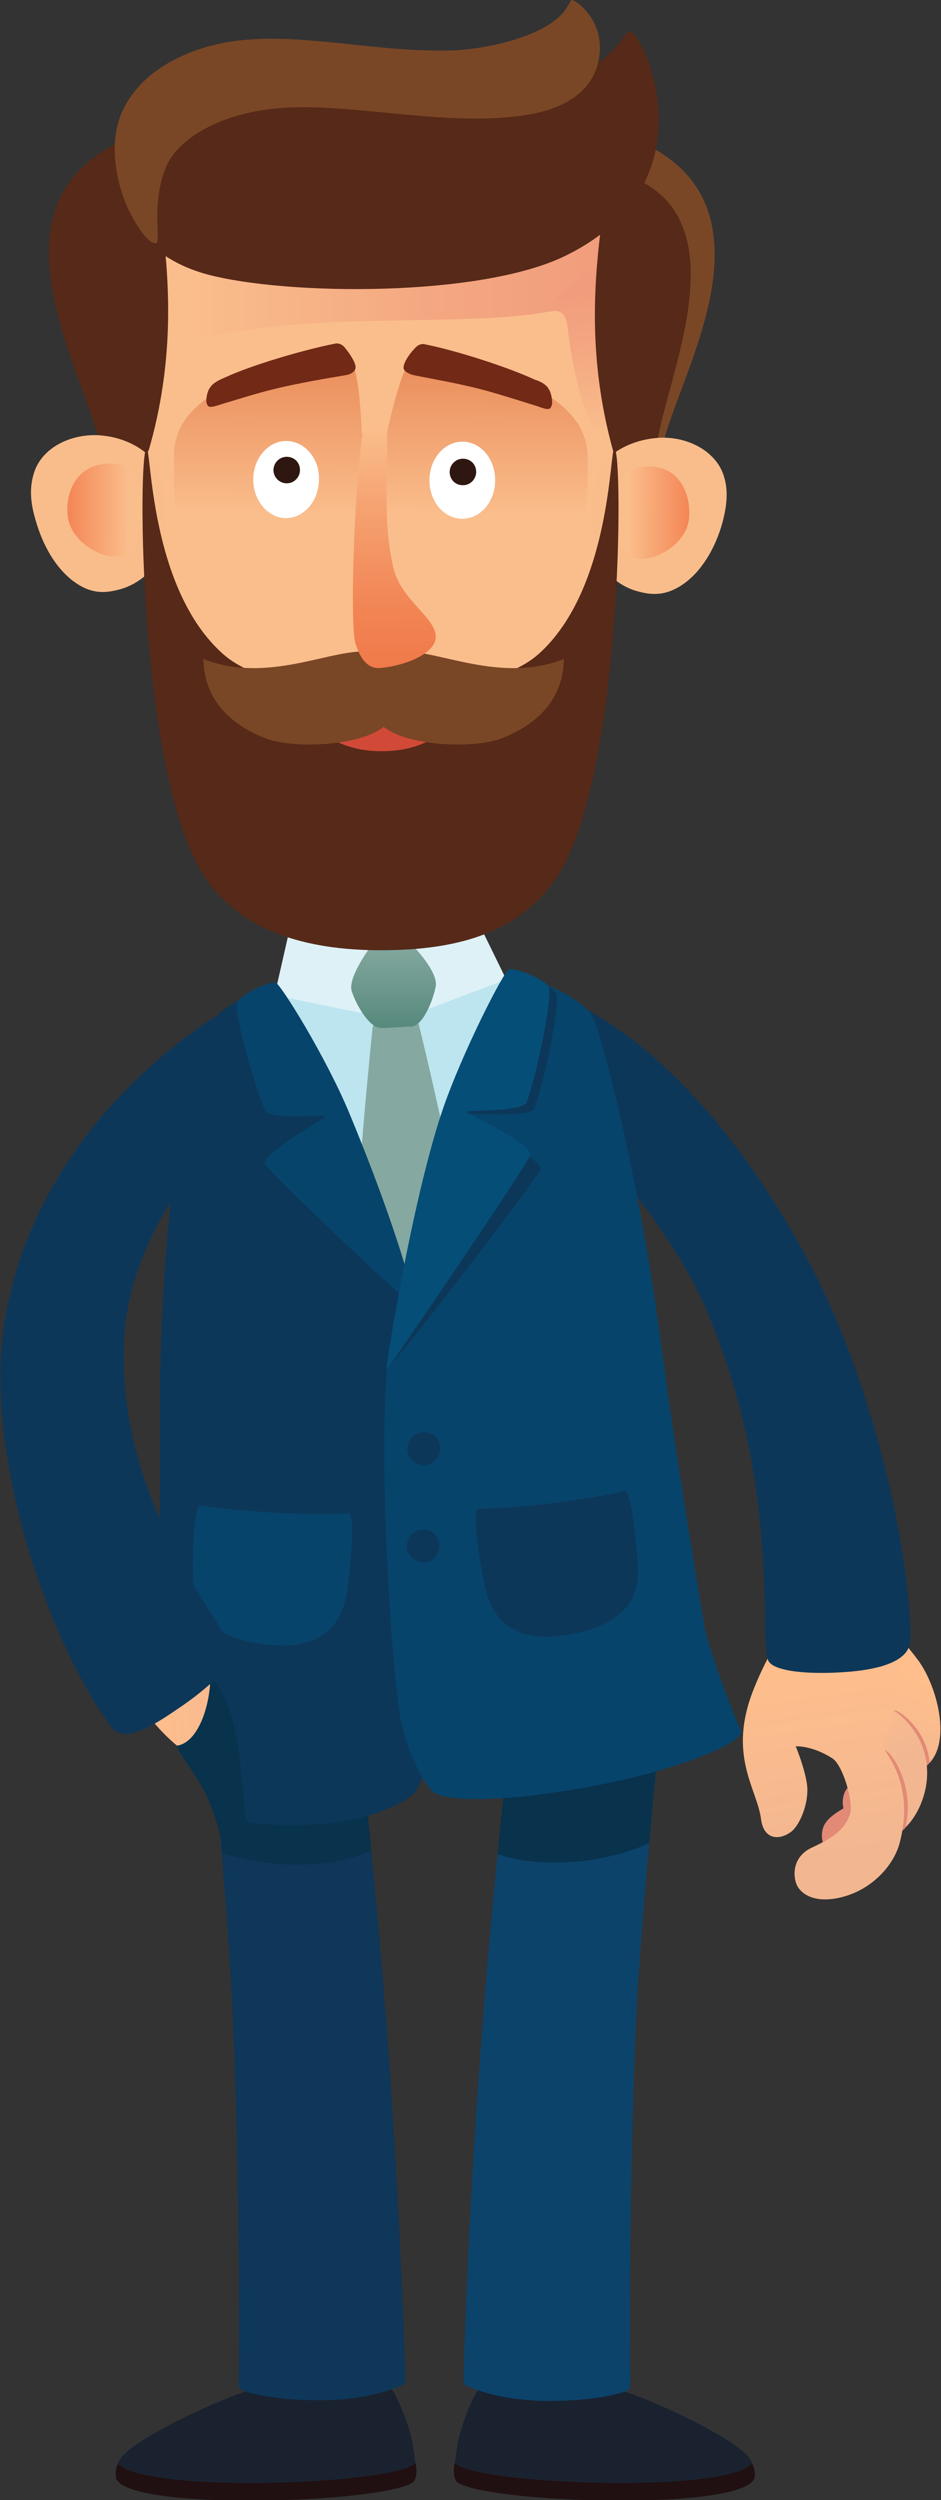 <!-- Generator: Adobe Illustrator 22.0.1, SVG Export Plug-In  -->
<svg version="1.1"
	 xmlns="http://www.w3.org/2000/svg" xmlns:xlink="http://www.w3.org/1999/xlink" xmlns:a="http://ns.adobe.com/AdobeSVGViewerExtensions/3.0/"
	 x="0px" y="0px" width="149px" height="395.7px" viewBox="0 0 149 395.7" style="enable-background:new 0 0 149 395.7;"
	 xml:space="preserve">
<rect x="0" y="0" width="149" height="395.7" fill="#333333" stroke="none"/>
<style type="text/css">
	.st0{fill:#EDA87A;}
	.st1{fill:#FABE8C;}
	.st2{fill:url(#SVGID_1_);}
	.st3{fill:url(#SVGID_2_);}
	.st4{fill:#562918;}
	.st5{fill:#7A4726;}
	.st6{fill:#F9BD8C;}
	.st7{fill:url(#SVGID_3_);}
	.st8{fill:url(#SVGID_4_);}
	.st9{fill:url(#SVGID_5_);}
	.st10{fill:#722916;}
	.st11{fill:#FFFFFF;}
	.st12{fill:#2E1710;}
	.st13{fill:#1A2230;}
	.st14{fill:#211011;}
	.st15{fill:#0C436B;}
	.st16{fill:#0E3759;}
	.st17{fill:#09324C;}
	.st18{fill:url(#SVGID_6_);}
	.st19{fill:#E28A76;}
	.st20{fill:url(#SVGID_7_);}
	.st21{fill:url(#SVGID_8_);}
	.st22{fill:url(#SVGID_9_);}
	.st23{fill:#0D3759;}
	.st24{fill:#BDE5EF;}
	.st25{fill:#DEF1F7;}
	.st26{fill:#85A9A0;}
	.st27{fill:url(#SVGID_10_);}
	.st28{fill:#07446B;}
	.st29{fill:#054E77;}
	.st30{fill:#D14937;}
	.st31{fill:url(#SVGID_11_);}
	.st32{fill:url(#SVGID_12_);}
	.st33{fill:url(#SVGID_13_);}
	.st34{fill:url(#SVGID_14_);}
	.st35{fill:url(#SVGID_15_);}
	.st36{fill:url(#SVGID_16_);}
	.st37{fill:url(#SVGID_17_);}
	.st38{fill:url(#SVGID_18_);}
	.st39{fill:url(#SVGID_19_);}
	.st40{fill:url(#SVGID_20_);}
	.st41{fill:url(#SVGID_21_);}
	.st42{fill:url(#SVGID_22_);}
</style>
<defs>
</defs>
<g>
	<g>
		<path class="st0" d="M74.4,154.2c0.3,7.3-27.4,7.1-27.5-0.1c0-2.5,0.6-11.7,0.1-14.2c-1.4-7.1,28.4-7.1,27.5,0.1
			C74.1,142.9,74.3,151.6,74.4,154.2z"/>
		<path class="st1" d="M87.1,26.8L61,31l-26.1-4.4L22.5,41.8c0,0,0.5,35.5,2.7,60.6c2.3,25.4,9.5,33.4,13.1,36.1
			c6.7,4.9,21.3,4.6,22.2,4.6c0.9,0,15.5,0.5,22.2-4.4c3.6-2.6,10.9-10.5,13.4-35.9c2.5-25.1,3.3-60.6,3.3-60.6L87.1,26.8z"/>
		
			<linearGradient id="SVGID_1_" gradientUnits="userSpaceOnUse" x1="101.013" y1="48.903" x2="27.667" y2="48.903" gradientTransform="matrix(1 4.700000e-03 -4.700000e-03 1 -2.801 -3.447)">
			<stop  offset="0" style="stop-color:#F19C7C"/>
			<stop  offset="0.392" style="stop-color:#F4A781"/>
			<stop  offset="0.936" style="stop-color:#FABE8C"/>
		</linearGradient>
		<path class="st2" d="M25,37.1l-0.4,19c21.8-9.7,61.4-1.3,70.9-10.3c1.3-1.3,2.9-7.7,2.4-9.8c-0.4-2.1-19.7,2-23.4,2
			c-3.7,0-30.3,0.6-33.7-0.2C37.4,37,25,37.1,25,37.1z"/>
		
			<linearGradient id="SVGID_2_" gradientUnits="userSpaceOnUse" x1="95.841" y1="48.431" x2="97.63" y2="73.45" gradientTransform="matrix(1 4.700000e-03 -4.700000e-03 1 -2.801 -3.447)">
			<stop  offset="0" style="stop-color:#F19C7C"/>
			<stop  offset="0.392" style="stop-color:#F4A781"/>
			<stop  offset="0.936" style="stop-color:#FABE8C"/>
		</linearGradient>
		<path class="st3" d="M99.1,39.4C99,39.1,83.1,49.8,87,49.3c1-0.1,2.5-0.6,2.9,2.7c0.4,3.3,0.6,4.5,1.3,7.7
			c0.8,3.6,2.2,7.7,3.2,9.1c1,1.4,3.2,2.5,4.3,1.9c1.1-0.6,1.3-5,0.5-9.3c-0.9-4.8-1.4-7-1.5-10.9C97.7,46.8,99.1,39.4,99.1,39.4z"
			/>
		<path class="st4" d="M19.7,22.1c-8.4,3.8-11.5,9.7-11.9,16.2c-0.8,12,7.3,26.2,8.4,33.8c0.3,2,6.7,1.3,7.4-1
			c3.9-13.6,3.3-25.3,2.2-34.8C25,29.5,20.7,21.7,19.7,22.1z"/>
		<path class="st5" d="M101.3,22.4c8.4,3.8,11.4,9.7,11.8,16.3c0.8,12-7.5,26.2-8.6,33.7c-0.3,2-6.7,1.3-7.4-1
			c-3.8-13.6-3.2-25.4-2-34.9C95.9,29.7,100.2,21.9,101.3,22.4z"/>
		<path class="st4" d="M109,39.1c-1-5.5-4.2-9.9-11.2-11.8c-1.2,2.7-2.3,6-2.7,9.2c-1.1,9.5-1.8,21.2,2,34.9
			c0.2,0.6,0.8,1.2,1.6,1.5c2.1,0.7,5.1,0.6,5.1-0.8C104.3,64.5,111,50.1,109,39.1z"/>
		<g>
			<path class="st6" d="M104.2,69.3c4.4-0.3,8.9,1.9,10.3,5.7c0.9,2.5,0.6,5-0.1,7.7c-1.2,4.3-3.4,7.7-6,9.6
				c-2.9,2.1-5.2,1.9-7.4,1.3c-3.4-0.9-5.6-3.5-6.2-5.1c-1.4-3.8-0.9-9.2-0.4-13.2C94.5,74,97.6,69.8,104.2,69.3z"/>
			
				<linearGradient id="SVGID_3_" gradientUnits="userSpaceOnUse" x1="100.293" y1="84.063" x2="112.364" y2="84.063" gradientTransform="matrix(1 4.700000e-03 -4.700000e-03 1 -2.801 -3.447)">
				<stop  offset="0.195" style="stop-color:#FABE8C"/>
				<stop  offset="1" style="stop-color:#F48655"/>
			</linearGradient>
			<path class="st7" d="M98.7,75.4c1.3-1.9,4.9-2,7.2-0.8c2.3,1.3,3.5,4.3,3.2,7.5c-0.3,2.8-2.8,5.1-5.5,6c-2,0.7-4.2,0.4-5.4-1.4
				c-1-1.6-1.2-4.1-1.2-5.3C97.1,79.4,97.6,77.1,98.7,75.4z"/>
		</g>
		<g>
			<path class="st6" d="M15.8,68.9c-4.4-0.3-8.9,1.8-10.3,5.6c-0.9,2.5-0.7,5,0.1,7.7c1.2,4.3,3.3,7.7,5.9,9.7
				c2.9,2.2,5.1,2,7.4,1.4c3.4-0.9,5.7-3.5,6.3-5c1.4-3.8,0.9-9.2,0.5-13.2C25.4,73.7,22.3,69.4,15.8,68.9z"/>
			
				<linearGradient id="SVGID_4_" gradientUnits="userSpaceOnUse" x1="525.092" y1="83.371" x2="537.163" y2="83.371" gradientTransform="matrix(-1 -4.700000e-03 -4.700000e-03 1 548.25 -0.169)">
				<stop  offset="0.195" style="stop-color:#FABE8C"/>
				<stop  offset="1" style="stop-color:#F48655"/>
			</linearGradient>
			<path class="st8" d="M21.2,75c-1.3-1.9-4.9-2.1-7.2-0.8c-2.4,1.3-3.6,4.3-3.3,7.4c0.3,2.8,2.7,5.1,5.4,6.1c2,0.7,4.2,0.5,5.4-1.3
				c1-1.6,1.3-4,1.3-5.3C22.8,79,22.3,76.7,21.2,75z"/>
		</g>
		<path class="st4" d="M29.5,9.6c-16.3,7.1-15.1,28.8,3.2,33.8c12.5,3.4,43.6,3.7,57-3C113.6,28.6,101.4,4.2,99.6,5
			c-0.9,0.4-2.9,5.4-9.6,7c-2.6,0.6-5.4,0.8-7.6,0.9C67,13.5,41.9,4.2,29.5,9.6z"/>
		<path class="st5" d="M29.2,8.7c-5.6,2.4-9.5,6.5-10.6,11.2c-1.3,5.2,0.6,11.2,2.1,14c2.1,3.9,3.4,4.7,4,4.6
			c0.9-0.1-0.9-6.4,1.7-12.3c2-4.5,9.2-8.8,19.7-9.2c11.4-0.4,25.2,3.1,37.2,1.2c6.5-1,10.6-4,11.5-8.7c1.2-6.2-3.7-9.6-4.3-9.5
			c-0.2,0.1-0.6,1.2-1.5,2.2C85,6.5,74.8,8,71.1,8C55.8,8.3,41.6,3.2,29.2,8.7z"/>
		
			<linearGradient id="SVGID_5_" gradientUnits="userSpaceOnUse" x1="63.436" y1="94.137" x2="63.436" y2="46.392" gradientTransform="matrix(1 4.700000e-03 -4.700000e-03 1 -2.801 -3.447)">
			<stop  offset="0.195" style="stop-color:#FABE8C"/>
			<stop  offset="1" style="stop-color:#E0713F"/>
		</linearGradient>
		<path class="st9" d="M89.9,65.1c-5-5.1-13.9-7.2-24.9-7.7c-1.3,0-3.8,11.3-3.8,11.3l-3.9-0.1c0,0-0.4-11.3-1.9-11.2
			c-10.7,0.4-19.8,2.4-24.7,7.4c-2.5,2.5-3.2,5-3.2,8.1c0,7,0,13.1,3.8,16.2c6.5,5.4,16.1,0.8,28.3,0.8c0.2,0,0.4,0,0.6,0
			c0.2,0,0.4,0,0.6,0C73,90,82.6,94.7,89.1,89.4c3.8-3.1,3.9-9.2,4-16.2C93.1,70.1,92.4,67.6,89.9,65.1z"/>
		<path class="st10" d="M54.6,59.4c-3,0.5-7.1,1.2-10.9,2.1c-3.3,0.8-6.3,1.8-8.4,2.4c-0.7,0.2-2.1,0.8-2.4,0.3
			c-0.1-0.1-0.1-0.3-0.2-0.4c-0.1-0.7,0.1-1.9,0.6-2.5c0.4-0.7,1.5-1.2,2.2-1.5c4.5-2.1,12.9-4.5,17.5-5.4c0.3-0.1,0.9-0.1,1.5,0.5
			c0.6,0.7,1.7,2.2,1.8,3.1C56.4,58.8,55.5,59.3,54.6,59.4z"/>
		<path class="st10" d="M65.6,59.4c3,0.6,7.1,1.3,10.9,2.3c3.3,0.9,6.3,1.9,8.3,2.5c0.7,0.2,2.1,0.9,2.4,0.3
			c0.1-0.1,0.1-0.3,0.2-0.4c0.1-0.7-0.1-1.9-0.5-2.5c-0.4-0.8-1.5-1.3-2.2-1.5c-4.5-2.1-12.8-4.7-17.4-5.6c-0.3-0.1-0.9-0.1-1.5,0.5
			c-0.7,0.7-1.8,2.1-1.9,3.1C63.8,58.7,64.7,59.2,65.6,59.4z"/>
		<path class="st11" d="M50.5,75.9c0,3.4-2.4,6.1-5.2,6.1c-2.9,0-5.2-2.8-5.2-6.1c0-3.4,2.4-6.1,5.2-6.1
			C48.2,69.8,50.6,72.5,50.5,75.9z"/>
		<path class="st11" d="M68,76c0,3.4,2.3,6.1,5.2,6.1c2.9,0,5.2-2.7,5.2-6.1s-2.3-6.1-5.2-6.1C70.4,69.9,68,72.6,68,76z"/>
		<path class="st12" d="M75.4,74.7c0,1.1-0.9,2.1-2.1,2.1s-2.1-0.9-2.1-2.1c0-1.1,0.9-2.1,2.1-2.1C74.5,72.6,75.4,73.5,75.4,74.7z"
			/>
		<path class="st12" d="M47.5,74.4c0,1.1-0.9,2.1-2.1,2.1c-1.1,0-2.1-0.9-2.1-2.1c0-1.1,0.9-2.1,2.1-2.1
			C46.6,72.3,47.5,73.2,47.5,74.4z"/>
	</g>
	<g>
		<g>
			<path class="st13" d="M75.8,378.2c-0.4,0.1-2.6,4.8-3.3,8.4c-0.3,1.6-0.5,3.2-0.5,4.7c0,0.7,0.2,1.1,0.6,1.3
				c5.1,3,39.8,4.3,46,0.2c0.2-0.1,0.7-0.5,0.8-0.8c0.2-0.8,0-1.8-0.7-2.9c-2.2-3.3-18-10.6-22.4-11.3
				C92.2,377.3,78.3,377.3,75.8,378.2z"/>
			<path class="st14" d="M119.1,390c-0.2,0.2-0.5,0.3-0.6,0.4c-6.2,4.1-40.9,2.8-46-0.2c-0.2-0.1-0.4-0.3-0.5-0.4
				c-0.1,0.5-0.2,1.2-0.1,1.9c0.1,0.7,0.3,1.1,0.7,1.3c5.1,3,39.8,4.3,46,0.2c0.2-0.1,0.6-0.5,0.8-0.8
				C119.6,391.8,119.6,390.9,119.1,390z"/>
		</g>
		<g>
			<path class="st13" d="M62,378.2c0.4,0.1,2.6,4.8,3.3,8.4c0.3,1.6,0.5,3.2,0.5,4.7c0,0.7-0.2,1.1-0.6,1.3c-5.1,3-39.8,4.3-46,0.2
				c-0.2-0.1-0.7-0.5-0.8-0.8c-0.2-0.8,0-1.8,0.7-2.9c2.2-3.3,18-10.6,22.4-11.3C45.6,377.3,59.6,377.3,62,378.2z"/>
			<path class="st14" d="M18.7,390c0.2,0.2,0.5,0.3,0.6,0.4c6.2,4.1,40.9,2.8,46-0.2c0.2-0.1,0.4-0.3,0.5-0.4
				c0.1,0.5,0.2,1.2,0.1,1.9c-0.1,0.7-0.3,1.1-0.7,1.3c-5.1,3-39.8,4.3-46,0.2c-0.2-0.1-0.6-0.5-0.8-0.8
				C18.3,391.8,18.2,390.9,18.7,390z"/>
		</g>
		<path class="st15" d="M107.6,236.7c0,0-14.8,6.4-19.8,7.9c-10.8,3.1-16.2,5.4-19,7.2c-2.8-1.8-6.3,26.7,0,26.7
			c6.6,0,11.8-1.8,11.8-1.8S78.1,297,76,326c-1.9,26.1-2.4,44.4-2.6,50.3c0,1.1,0.2,1.2,0.5,1.3c1.5,0.7,5.9,2.4,13.1,2.4
			c6.7,0,10.5-1,12.1-1.5c0.5-0.2,0.7-0.7,0.7-1.3c-0.1-5.3-0.2-29.5,0.8-54.7c1-25,6.2-69.6,6.4-72.5
			C107.5,243.9,107.6,236.7,107.6,236.7z"/>
		<path class="st16" d="M71.4,252.3c-2.8-1.8-10.8-4.6-21.6-7.7c-5-1.4-20.1-1.6-20.1-1.6s6,45.9,7.3,79.4c1,25.2,0.9,49.4,0.8,54.7
			c0,0.7,0.2,1.2,0.7,1.3c1.5,0.5,5.4,1.5,12.1,1.5c7.1,0,11.6-1.7,13.1-2.4c0.4-0.2,0.6-0.2,0.5-1.3c-0.2-5.9-0.8-24.2-2.6-50.3
			c-2.1-29-4.6-49.3-4.6-49.3s5.5,1.8,11.8,1.8C73.9,278.7,75.1,254.4,71.4,252.3z"/>
		<path class="st17" d="M78.8,293.4c0,0,3.8,1.8,11.7,1.3c7.4-0.5,12.3-3,12.3-3c1.8-20.3,4.1-39.8,4.2-41.7
			c0.5-6,0.6-13.2,0.6-13.2s-14.8,6.4-19.8,7.9c-10.8,3.1-16.2,5.4-19,7.2c-2.8-1.8-6.3,26.7,0,26.7c6.6,0,11.8-1.8,11.8-1.8
			S79.8,282.9,78.8,293.4z"/>
		<path class="st17" d="M58.8,292.8c-1-10.1-1.7-16-1.7-16s5.5,1.8,11.8,1.8c5.1,0.1,6.3-24.2,2.6-26.3c-2.8-1.8-10.8-4.6-21.6-7.7
			c-5-1.4-20.1-1.6-20.1-1.6s3.2,24.2,5.4,50.3c0,0,5.6,1.9,12,1.8C55.1,295.1,58.8,292.8,58.8,292.8z"/>
	</g>
	
		<linearGradient id="SVGID_6_" gradientUnits="userSpaceOnUse" x1="14.804" y1="260.381" x2="41.08" y2="260.381" gradientTransform="matrix(0.999 -4.230000e-02 4.230000e-02 0.999 -6.93 11.024)">
		<stop  offset="0.172" style="stop-color:#FFBE8C"/>
		<stop  offset="0.881" style="stop-color:#F2B791"/>
	</linearGradient>
	<path class="st18" d="M33.3,258.6c0,0,12.3-0.4,11.7,9.5c-0.5,6.8-1.5,10-3.1,12c-1,1.2-4.9,1.8-11.6-2.2
		c-6.8-4.1-11.6-13.5-11.8-15.1C18.4,261.2,33.3,258.6,33.3,258.6z"/>
	<path class="st17" d="M35,291.3c-0.2-1.5-1.4-5.7-3.2-8.8c-1.9-3.2-3.6-5.2-3.8-6.2c3.6-0.5,5.5-7.1,5.3-11.7
		c-0.2-5.4,10.3,0.3,12.2,5.6c1.3,3.4,0.8,11.4-1.2,13.8C40.8,288.1,35.3,293.9,35,291.3z"/>
	<g>
		<g>
			<path class="st19" d="M138.3,280.1c-2,1.1-4,2.2-4.6,3.7c-0.6,1.6-0.1,3.4,0.9,4c2.1,1.3,4.5-2.3,4.5-4
				C139.2,282,138.3,280.1,138.3,280.1z"/>
			<path class="st19" d="M135,285.4c-2,1.1-4,2.2-4.6,3.7c-0.6,1.6-0.1,3.4,0.9,4c2.1,1.3,4.5-2.3,4.5-4
				C135.8,287.3,135,285.4,135,285.4z"/>
			
				<linearGradient id="SVGID_7_" gradientUnits="userSpaceOnUse" x1="7465.264" y1="2816.453" x2="7489.65" y2="2816.453" gradientTransform="matrix(-0.378 0.926 -0.926 -0.378 5569.105 -5589.735)">
				<stop  offset="0.172" style="stop-color:#FFBE8C"/>
				<stop  offset="0.881" style="stop-color:#F2B791"/>
			</linearGradient>
			<path class="st20" d="M146.1,279.9c5-3,2.4-12.9-0.7-17.1c-6.7-9-11.2-9.1-12.6-8.5c-1.4,0.6,5.2,15.7,5.7,17.6
				S143.8,281.3,146.1,279.9z"/>
			<path class="st19" d="M143.8,275.5l2.4,4.3c0,0,0.7-0.3,1-0.9c-0.6-5.4-4.8-8-5.2-8.1c-0.6-0.2-1.1-0.1-1.1-0.1L143.8,275.5z"/>
			
				<linearGradient id="SVGID_8_" gradientUnits="userSpaceOnUse" x1="7476.787" y1="2821.338" x2="7486.859" y2="2806.199" gradientTransform="matrix(-0.378 0.926 -0.926 -0.378 5569.105 -5589.735)">
				<stop  offset="0.172" style="stop-color:#FFBE8C"/>
				<stop  offset="0.881" style="stop-color:#F2B791"/>
			</linearGradient>
			<path class="st21" d="M141.7,290.4c4-1.7,8.6-11.7,1.1-18.7c-1.1-1-2.8-2.3-4.2,0.2C137.2,274.4,141.7,290.4,141.7,290.4z"/>
			<path class="st19" d="M141.3,283.5l1.2,6.5c0,0,0.8-0.5,0.9-0.8c1.5-6.8-2.3-11.5-2.7-11.8c-0.6-0.5-1-0.6-1-0.6L141.3,283.5z"/>
			
				<linearGradient id="SVGID_9_" gradientUnits="userSpaceOnUse" x1="7468.156" y1="2831.342" x2="7506.361" y2="2808.769" gradientTransform="matrix(-0.378 0.926 -0.926 -0.378 5569.105 -5589.735)">
				<stop  offset="0.172" style="stop-color:#FFBE8C"/>
				<stop  offset="0.881" style="stop-color:#F2B791"/>
			</linearGradient>
			<path class="st22" d="M129.5,254.3c-1.2,0.6-5.5,1.5-10.1,12.9c-4.3,10.6,0.5,15.9,1.1,20.7c0.4,3.2,2.8,3.5,4.8,2
				c1.4-1.1,2.8-4.6,2.5-7.3c-0.3-2.6-1.8-6.2-1.8-6.2s2.5-0.2,5.8,1.9c1.7,1.1,3.4,7.1,2.8,8.8c-0.9,2.7-3,3.9-6.2,5.4
				c-3.2,1.6-2.8,4.9-2.1,6.1c0.7,1.2,2.9,2.9,7.6,1.5c4.6-1.4,7.8-5.2,8.6-8.6c2.5-9.7-2.9-14.6-2.7-15.1
				c0.2-0.5,3.6-11.3,2.3-14.2C140.8,259,134.1,252.2,129.5,254.3z"/>
		</g>
		<g>
			<path class="st23" d="M84.3,161.4c1.9-3.9,4.9-3.3,6.7-2.5c0.9,0.4,19.5,8,36.9,40.5c12.2,22.7,16.7,51.9,16.2,60.4
				c-0.2,3.5-6,4.5-9.7,4.8c-6.1,0.5-12.2,0-12.8-1.9c-1.4-4.6,1.9-27.8-9.6-55c-7.4-17.4-24.2-32.6-26.1-35.4
				C82.9,167.8,82.8,164.6,84.3,161.4z"/>
		</g>
	</g>
	<g>
		<path class="st24" d="M102.7,223c-2.4-21.6-6.9-56.1-14.6-64.6c-3.6-4-19.8-3.7-25.9-3.3c0,0,0,0,0,0c-0.1,0-0.6,0-0.8,0.1
			c0,0,0,0,0,0c-6.2,0.4-22.3,1.3-25.4,5.7c-6.5,9.4-6.3,45.4-5.8,67.2c0.1,6.1,0.6,11.2,1.5,14.4c3.6,12.2,69.5,7.6,71.4-5
			C103.7,234.2,103.4,229.1,102.7,223z"/>
		<g>
			<path class="st25" d="M43.9,157.6l13.1,2.7c0.2,0,0.4-0.1,0.5-0.3l3-10.9c0.1-0.3-0.1-0.6-0.3-0.6l-13.9-2
				c-0.2,0-0.4,0.1-0.4,0.4L43.6,157C43.5,157.3,43.7,157.5,43.9,157.6z"/>
			<path class="st25" d="M79.7,155.2l-11.9,4.5c-0.2,0.1-0.4-0.1-0.5-0.3L63.2,149c-0.1-0.2,0-0.5,0.2-0.6l11.4-3.6
				c0.2-0.1,0.4,0.1,0.5,0.3l4.6,9.4C80,154.8,79.9,155.1,79.7,155.2z"/>
		</g>
		<g>
			<path class="st26" d="M76.2,210.2c-2.7-16.9-7.1-36.7-9.9-48.1c-0.2-0.9-2.1-0.9-3.7-0.7c-1.6,0.1-3.5,0.3-3.6,1.2
				c-1.2,11.7-3,31.8-3.5,49c0,0.3,0.1,1.3,0.2,1.6c1.5,3.3,7.7,10.2,10,12.3c0.2,0.2,0.7,0.4,1.1,0.4c0.3,0,0.7-0.3,0.9-0.5
				c2-2.4,7.3-10.1,8.3-13.5C76.3,211.5,76.3,210.5,76.2,210.2z"/>
			<linearGradient id="SVGID_10_" gradientUnits="userSpaceOnUse" x1="62.268" y1="162.571" x2="62.268" y2="149.067">
				<stop  offset="0" style="stop-color:#57897C"/>
				<stop  offset="1" style="stop-color:#85A9A0"/>
			</linearGradient>
			<path class="st27" d="M65.2,149.5c-0.2-0.3-0.6-0.5-1-0.4l-1.1,0.1c0,0,0,0,0,0l-1.3,0.1l-1.3,0.1c0,0,0,0,0,0l-1.1,0.1
				c-0.4,0-0.8,0.2-0.9,0.6c0,0-3.5,4.7-2.8,6.8c0.8,2.4,2.9,5.9,4.7,5.8l0.5,0l3.7-0.2l0.5,0c1.8-0.1,3.4-3.9,3.9-6.4
				C69.4,153.7,65.2,149.5,65.2,149.5z"/>
		</g>
	</g>
	<g>
		<path class="st23" d="M43.6,156c-1.5,0.3-7.2,2.1-10.7,6.2c-1.5,1.8-6.3,17.9-7.4,50.4c-0.7,19.1,0.9,31.8-2,38.6
			c-0.9,2.2,7.1,11,10.2,14.6c5.7,6.5,4.1,22.4,5.8,22.7c18.3,1.9,25.6-4.1,26.1-4.7c0.9-1.2,4.4-7.5,4.3-14.8
			c-0.2-19.9-3.2-57.2-3.6-60.1C65.9,204.9,43.6,156,43.6,156z"/>
		<path class="st28" d="M82.3,154.7c1.5,0.2,7.3,1.6,11.1,5.5c1.6,1.7,7.8,26.8,10.9,49.7c2.5,19,5.4,36.6,7.3,47.8
			c0.4,2.3,4,12.6,5.7,16.1c1,2.1-11.4,6.9-25.7,9.3c-18.2,3.1-22.7,1-23.2,0.4c-1-1-4.5-6.6-5.3-13.5c-1.8-14.7-2.9-41.1-1.8-53.3
			c0.1-1,1.5-7.1,1.7-7.8c0.8-3.3,4.9-20,9.9-33.6C77.1,163.8,82.3,154.7,82.3,154.7z"/>
		<path class="st28" d="M31.7,238.3c7.1,1,16.5,1.6,23.4,1.2c1.3-0.1,0.3,9.8-0.2,12.7c-0.5,2.7-2.1,8.8-11.4,8.2
			c-6.6-0.5-11.9-2.6-12.7-8.4C30.2,248.1,30.7,238.2,31.7,238.3z"/>
		<path class="st23" d="M99,236c-7,1.5-16.4,2.7-23.2,2.8c-1.3,0,0.4,9.8,1.1,12.7c0.6,2.7,2.7,8.6,12,7.4
			c6.5-0.9,11.7-3.4,12.1-9.3C101.1,245.7,99.9,235.8,99,236z"/>
		<g>
			<path class="st23" d="M69.6,244.6c0,1.4-1.1,2.7-2.5,2.7c-1.4,0-2.7-1.1-2.7-2.5c0-1.4,1.1-2.7,2.5-2.7
				C68.3,242,69.5,243.1,69.6,244.6z"/>
			<path class="st23" d="M69.7,229.2c0,1.4-1.1,2.7-2.5,2.7c-1.4,0-2.7-1.1-2.7-2.5c0-1.4,1.1-2.7,2.5-2.7
				C68.5,226.6,69.7,227.7,69.7,229.2z"/>
		</g>
		<path class="st23" d="M42.5,161.1c-3-3.1-5.3-2-7.2-0.9c-0.9,0.5-29.5,16.9-34.6,49.2c-3.4,21.5,7.6,51.7,17,64
			c2.1,2.8,7.3-0.8,10.4-2.9c5.1-3.4,9.5-7.6,8.7-9.5c-1.8-4.5-18.8-24.4-17.1-49.7c1.5-22.3,23.1-38.5,24.3-41.6
			C45.4,166.1,44.9,163.6,42.5,161.1z"/>
		<path class="st28" d="M37.6,158.5c0.9-1.2,4.5-3,6-3c0.7,0,8.1,11.9,11.8,20.9c7.5,18.1,10.3,29,10.3,30.3
			c0,0.8-23.8-21.8-23.8-22.6c0.2-2,9.7-7.1,9.6-7.4c-0.1-0.4-7.4,0.6-9.3-0.7C41.4,175.6,36.7,159.8,37.6,158.5z"/>
		<path class="st23" d="M88,157.1c-1-1.1-2.1-1.7-3.6-1.6c-0.7,0.1-10.2,13.1-13.3,22.3c-6.2,18.6-9.9,37.3-9.7,38.6
			c0.1,0.8,24.3-30.6,24.2-31.4c-0.3-2-11.9-8.4-11.8-8.6c0.1-0.4,8.7,0.6,10.6-0.7C85.2,175.2,89.1,158.4,88,157.1z"/>
		<path class="st29" d="M86.8,156c-1-1.1-4.7-2.7-6.2-2.6c-0.7,0.1-7.5,13.3-10.6,22.5c-4.8,14.3-9,40.8-8.8,40.9
			c0.1,0.1,23-33.4,22.8-34.1c-0.3-2-10.1-6.4-10.1-6.7c0.1-0.4,7.4,0.1,9.3-1.3C84,174.2,87.9,157.2,86.8,156z"/>
	</g>
	<g>
		<path class="st4" d="M97.3,71c-0.8-0.3-0.4,22.1-12,32.5c-4.9,4.4-15.8,6.3-25,6.3c-9.2,0-20.1-1.9-25-6.3
			C23.6,93.1,24,70.7,23.2,71c-1.4,0.6-1.3,51,8.9,67.3c5.7,9.1,16.4,12.1,28.2,12.1c12.7,0,22.4-3,28.2-12.1
			C98.6,122,98.7,71.6,97.3,71z"/>
		<path class="st30" d="M60.2,112.9c-4.5,0-12.7,0.5-12.3,0.9c2.5,2.1,6.3,5.1,12.4,5.1c7.1,0,9.6-3,12.1-5.1
			C72.9,113.3,64.2,112.9,60.2,112.9z"/>
		<g>
			<path class="st5" d="M60.5,103.8c-5.2-3-16.6,5.1-28.3,0.5c0.1,2.2,0.4,8.8,9.7,12.5c4.4,1.8,15.2,1.3,18.9-1.8
				C65,111.6,63.3,105.4,60.5,103.8z"/>
			<path class="st5" d="M61,103.8c5.2-3,16.6,5.1,28.3,0.5c-0.1,2.2-0.4,8.8-9.7,12.5c-4.4,1.8-15.2,1.3-18.9-1.8
				C56.6,111.6,58.2,105.4,61,103.8z"/>
		</g>
		
			<linearGradient id="SVGID_11_" gradientUnits="userSpaceOnUse" x1="65.707" y1="108.299" x2="65.331" y2="70.742" gradientTransform="matrix(1 4.700000e-03 -4.700000e-03 1 -2.801 -3.447)">
			<stop  offset="0" style="stop-color:#F07A4A"/>
			<stop  offset="0.244" style="stop-color:#F28555"/>
			<stop  offset="0.673" style="stop-color:#F6A372"/>
			<stop  offset="1" style="stop-color:#FABE8C"/>
		</linearGradient>
		<path class="st31" d="M61.3,68.1c0.1,7.3-0.7,14.7,1,21.8c1.2,5.1,6.7,7.8,6.7,10.9c0,2.6-4.7,4.5-8.5,4.9
			c-0.9,0.1-2.9,0.3-4.2-3.8c-0.9-2.6-0.3-24.3,1.2-33.8C57.6,67.1,61.3,67.2,61.3,68.1z"/>
	</g>
</g>
</svg>

